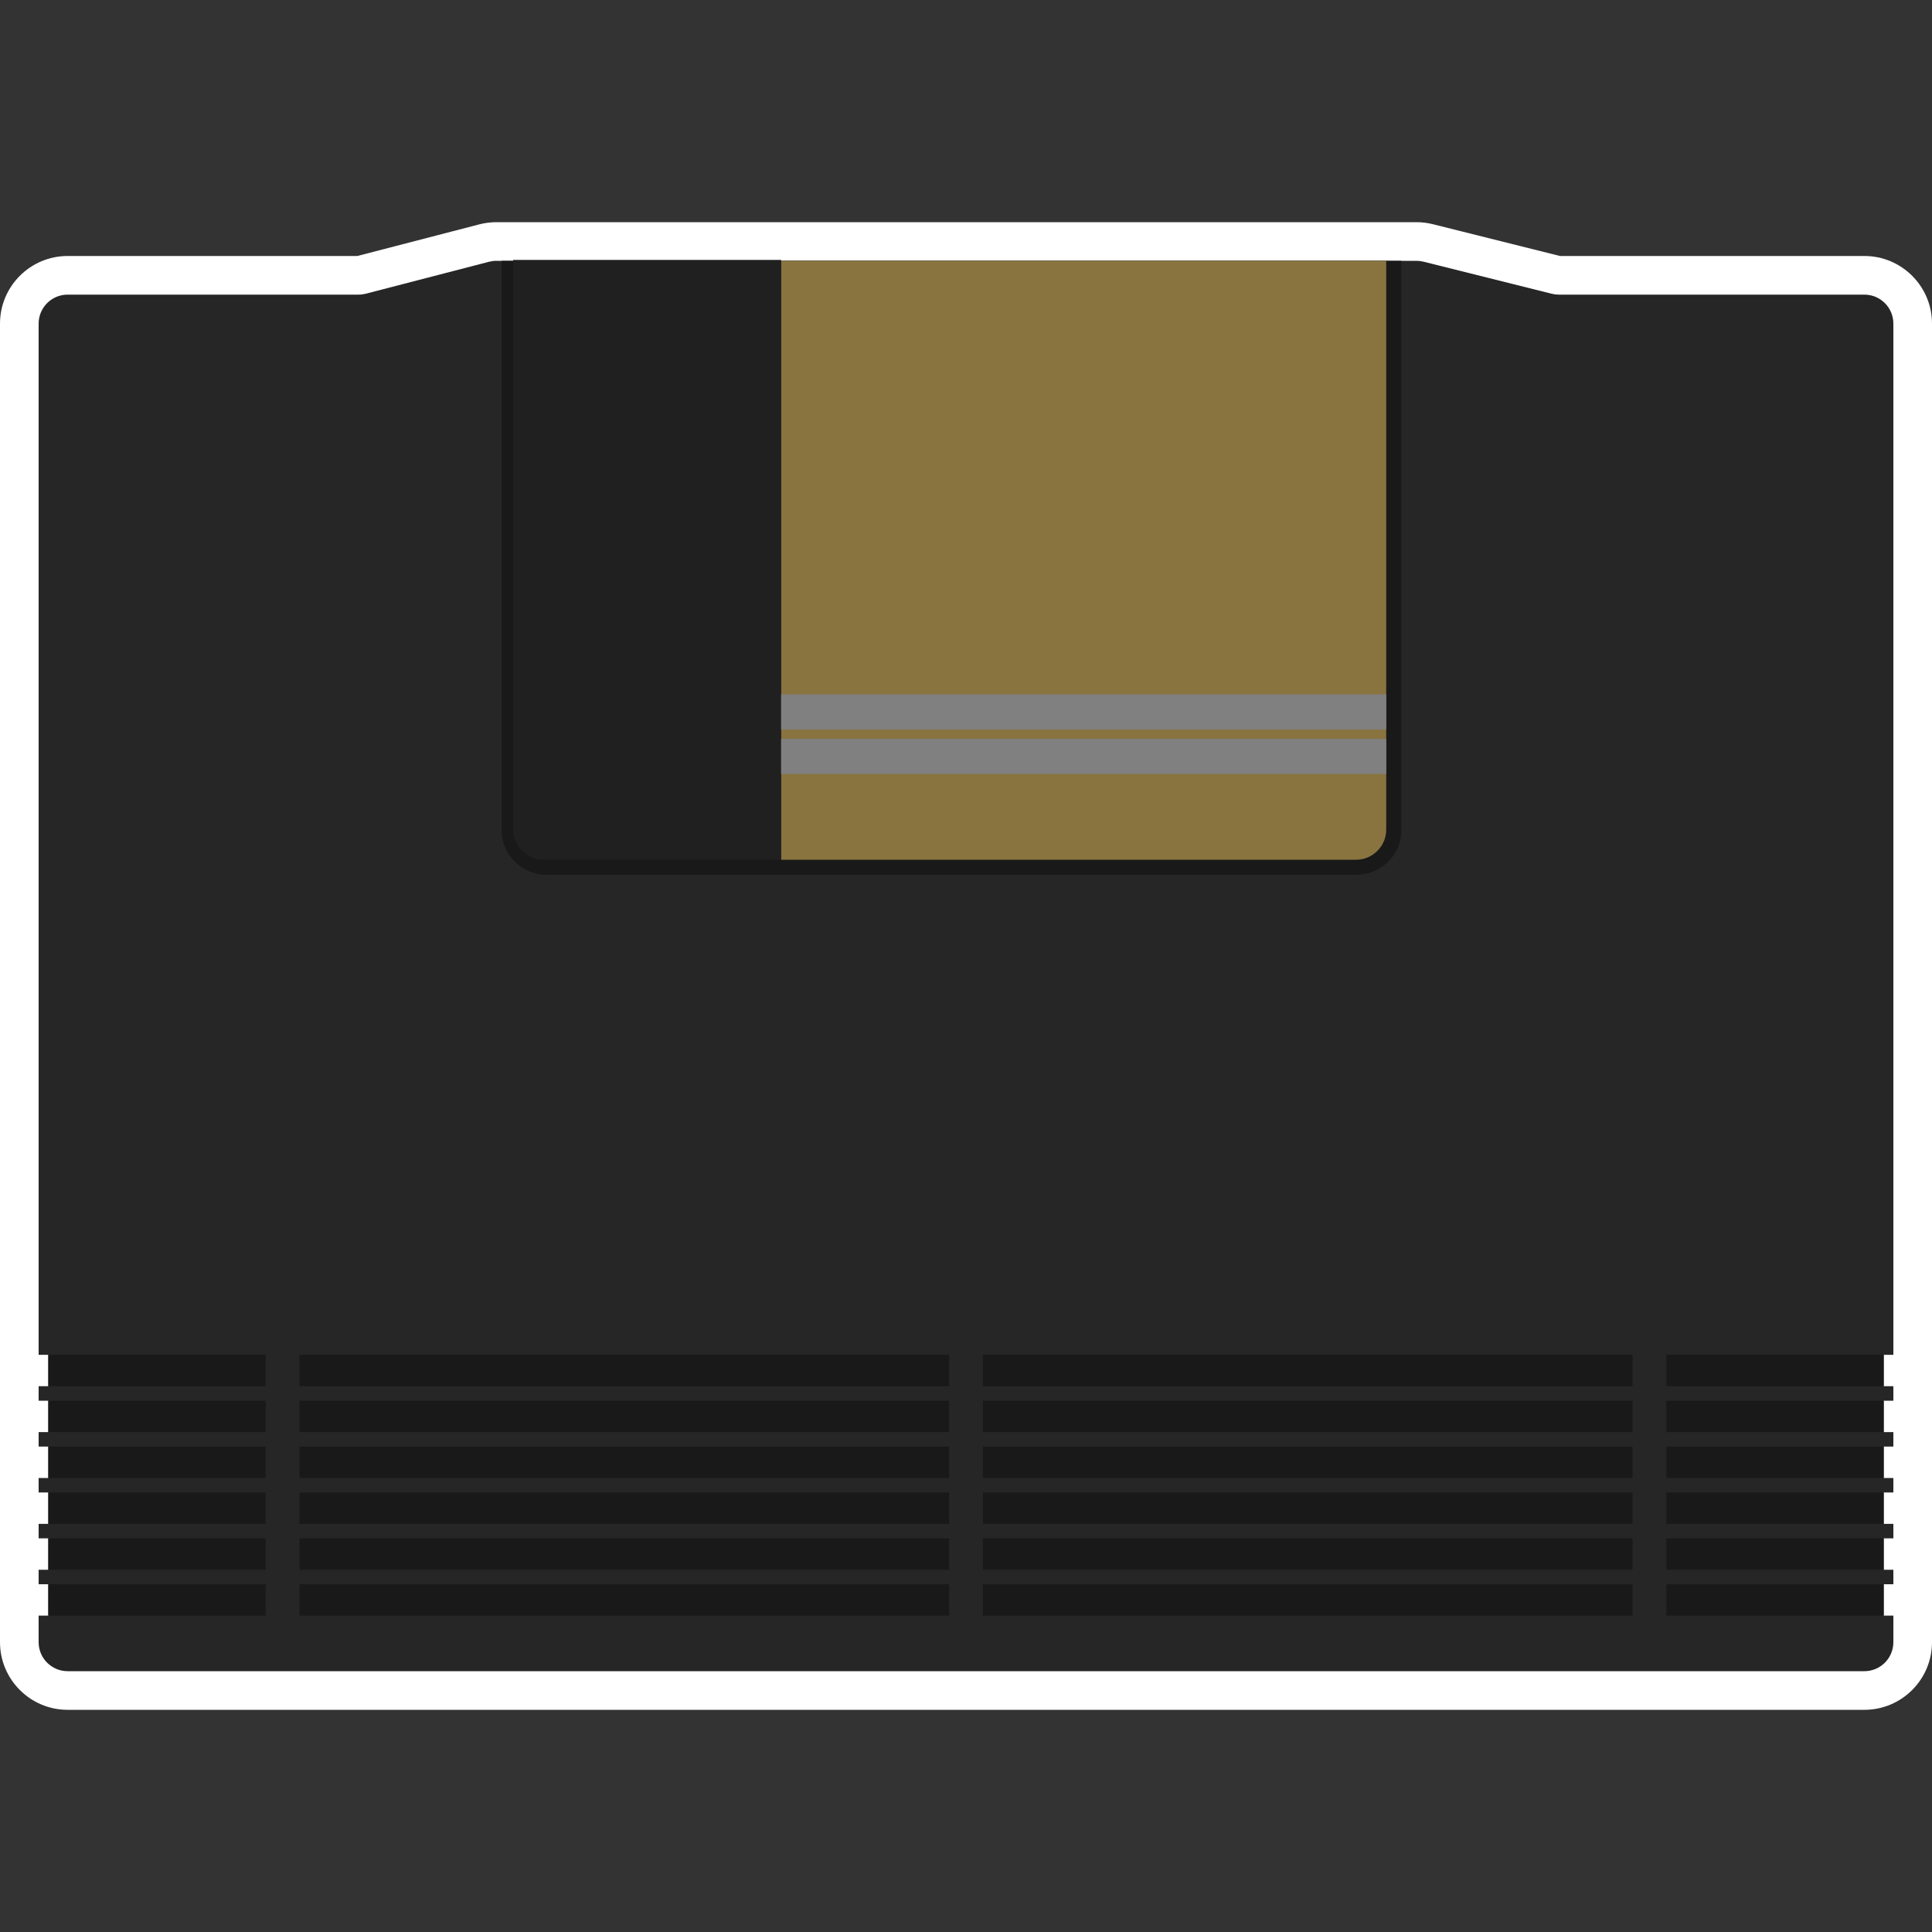 <?xml version="1.0" encoding="UTF-8" standalone="no"?>
<!-- Created with Inkscape (http://www.inkscape.org/) -->

<svg
   xmlns:dc="http://purl.org/dc/elements/1.1/"
   xmlns:cc="http://creativecommons.org/ns#"
   xmlns:rdf="http://www.w3.org/1999/02/22-rdf-syntax-ns#"
   xmlns:svg="http://www.w3.org/2000/svg"
   xmlns="http://www.w3.org/2000/svg"
   xmlns:sodipodi="http://sodipodi.sourceforge.net/DTD/sodipodi-0.dtd"
   xmlns:inkscape="http://www.inkscape.org/namespaces/inkscape"
   id="svg13388"
   version="1.1"
   inkscape:version="0.48.5 r10040"
   width="256"
   height="256"
   xml:space="preserve"
   sodipodi:docname="SNK - Neo Geo-content.svg"
   inkscape:export-filename="/Users/margetts/Desktop/BAXY RetroActive/png_clean/SNK - Neo Geo-content.png"
   inkscape:export-xdpi="90"
   inkscape:export-ydpi="90"><rect width="100%" height="100%" fill="#333333" stroke="none"/><defs
     id="defs13392"><clipPath
       clipPathUnits="userSpaceOnUse"
       id="clipPath13402"><path
         d="M 0,128 128,128 128,0 0,0 0,128 z"
         id="path13404"
         inkscape:connector-curvature="0" /></clipPath></defs><sodipodi:namedview
     pagecolor="#ffffff"
     bordercolor="#666666"
     borderopacity="1"
     objecttolerance="10"
     gridtolerance="10"
     guidetolerance="10"
     inkscape:pageopacity="0"
     inkscape:pageshadow="2"
     inkscape:window-width="1676"
     inkscape:window-height="1005"
     id="namedview13390"
     showgrid="false"
     inkscape:zoom="5.2625"
     inkscape:cx="56.152019"
     inkscape:cy="80"
     inkscape:window-x="4"
     inkscape:window-y="1"
     inkscape:window-maximized="1"
     inkscape:current-layer="g13396" /><g
     id="g13396"
     inkscape:groupmode="layer"
     inkscape:label="SNK - Neo Geo-content"
     transform="matrix(1.25,0,0,-1.25,0,256)"><g
       id="g13398"
       transform="matrix(1.6,0,0,1.6,0,-2.352)"><g
         id="g13400"
         clip-path="url(#clipPath13402)"><g
           id="g13406"
           transform="translate(93.844,114.75)"><path
             d="m 0,0 -60.959,0 c -0.379,0 -0.757,-0.048 -1.124,-0.143 l -8.087,-2.097 -19.194,0 c -2.47,0 -4.48,-2.01 -4.48,-4.48 l 0,-68.32 0,-2.56 0,-0.48 0,-2.56 0,-0.48 0,-2.56 0,-0.48 0,-2.56 0,-0.48 0,-2.56 0,-0.48 0,-2.56 0,-1.28 c 0,-2.47 2.01,-4.48 4.48,-4.48 l 119.04,0 c 2.471,0 4.48,2.01 4.48,4.48 l 0,1.28 0,2.56 0,0.48 0,2.56 0,0.48 0,2.56 0,0.48 0,2.56 0,0.48 0,2.56 0,0.48 0,2.56 0,68.32 c 0,2.47 -2.009,4.48 -4.48,4.48 l -20.165,0 -8.424,2.106 C 0.732,-0.045 0.366,0 0,0"
             style="fill:#ffffff;fill-opacity:1;fill-rule:nonzero;stroke:none"
             id="path13408"
             inkscape:connector-curvature="0" /></g><g
           id="g13410"
           transform="translate(124.8,22.43)"><path
             d="m 0,0 0,2.08 0.64,0 0,0.96 -0.64,0 0,2.08 0.64,0 0,0.96 -0.64,0 0,2.08 0.64,0 0,0.96 -0.64,0 0,2.08 0.64,0 0,0.96 -0.64,0 0,2.08 0.64,0 0,0.96 -0.64,0 0,2.08 0.64,0 0,68.32 c 0,1.06 -0.86,1.92 -1.92,1.92 l -20.244,0 c -0.157,0 -0.313,0.019 -0.465,0.057 l -8.502,2.126 c -0.152,0.038 -0.308,0.057 -0.465,0.057 l -60.959,0 c -0.163,0 -0.325,-0.021 -0.482,-0.061 l -8.166,-2.118 c -0.157,-0.04 -0.319,-0.061 -0.482,-0.061 l -19.275,0 c -1.06,0 -1.92,-0.86 -1.92,-1.92 l 0,-68.32 0.64,0 0,-2.08 -0.64,0 0,-0.96 0.64,0 0,-2.08 -0.64,0 0,-0.96 0.64,0 0,-2.08 -0.64,0 0,-0.96 0.64,0 0,-2.08 -0.64,0 0,-0.96 0.64,0 0,-2.08 -0.64,0 0,-0.96 0.64,0 0,-2.08 -0.64,0 0,-1.76 c 0,-1.06 0.86,-1.92 1.92,-1.92 l 119.04,0 c 1.06,0 1.92,0.86 1.92,1.92 L 0.64,0 0,0 z"
             style="fill:#262626;fill-opacity:1;fill-rule:nonzero;stroke:none"
             id="path13412"
             inkscape:connector-curvature="0" /></g><g
           id="g13414"
           transform="translate(92.84,112.19)"><path
             d="m 0,0 -59.6,0 0,-37.752 c 0,-1.614 1.346,-2.928 3,-2.928 l 53.6,0 c 1.654,0 3,1.314 3,2.928 L 0,0 z"
             style="fill:#191919;fill-opacity:1;fill-rule:nonzero;stroke:none"
             id="path13416"
             inkscape:connector-curvature="0" /></g><g
           id="g13418"
           transform="translate(89.84,72.51)"><path
             d="m 0,0 -38.09,0 0,39.68 L 2,39.68 2,2 C 2,0.895 1.105,0 0,0"
             style="fill:#897440;fill-opacity:1;fill-rule:nonzero;stroke:none"
             id="path13420"
             inkscape:connector-curvature="0" /></g><path
           d="m 62.88,37.63 -43.04,0 0,2.08 43.04,0 0,-2.08 z"
           style="fill:#191919;fill-opacity:1;fill-rule:nonzero;stroke:none"
           id="path13422"
           inkscape:connector-curvature="0" /><path
           d="m 62.88,34.59 -43.04,0 0,2.08 43.04,0 0,-2.08 z"
           style="fill:#191919;fill-opacity:1;fill-rule:nonzero;stroke:none"
           id="path13424"
           inkscape:connector-curvature="0" /><path
           d="m 62.88,31.55 -43.04,0 0,2.08 43.04,0 0,-2.08 z"
           style="fill:#191919;fill-opacity:1;fill-rule:nonzero;stroke:none"
           id="path13426"
           inkscape:connector-curvature="0" /><path
           d="m 62.88,28.51 -43.04,0 0,2.08 43.04,0 0,-2.08 z"
           style="fill:#191919;fill-opacity:1;fill-rule:nonzero;stroke:none"
           id="path13428"
           inkscape:connector-curvature="0" /><path
           d="m 62.88,25.47 -43.04,0 0,2.08 43.04,0 0,-2.08 z"
           style="fill:#191919;fill-opacity:1;fill-rule:nonzero;stroke:none"
           id="path13430"
           inkscape:connector-curvature="0" /><path
           d="m 62.88,22.43 -43.04,0 0,2.08 43.04,0 0,-2.08 z"
           style="fill:#191919;fill-opacity:1;fill-rule:nonzero;stroke:none"
           id="path13432"
           inkscape:connector-curvature="0" /><path
           d="m 108.16,37.63 -43.04,0 0,2.08 43.04,0 0,-2.08 z"
           style="fill:#191919;fill-opacity:1;fill-rule:nonzero;stroke:none"
           id="path13434"
           inkscape:connector-curvature="0" /><path
           d="m 108.16,34.59 -43.04,0 0,2.08 43.04,0 0,-2.08 z"
           style="fill:#191919;fill-opacity:1;fill-rule:nonzero;stroke:none"
           id="path13436"
           inkscape:connector-curvature="0" /><path
           d="m 108.16,31.55 -43.04,0 0,2.08 43.04,0 0,-2.08 z"
           style="fill:#191919;fill-opacity:1;fill-rule:nonzero;stroke:none"
           id="path13438"
           inkscape:connector-curvature="0" /><path
           d="m 108.16,28.51 -43.04,0 0,2.08 43.04,0 0,-2.08 z"
           style="fill:#191919;fill-opacity:1;fill-rule:nonzero;stroke:none"
           id="path13440"
           inkscape:connector-curvature="0" /><path
           d="m 108.16,25.47 -43.04,0 0,2.08 43.04,0 0,-2.08 z"
           style="fill:#191919;fill-opacity:1;fill-rule:nonzero;stroke:none"
           id="path13442"
           inkscape:connector-curvature="0" /><path
           d="m 108.16,22.43 -43.04,0 0,2.08 43.04,0 0,-2.08 z"
           style="fill:#191919;fill-opacity:1;fill-rule:nonzero;stroke:none"
           id="path13444"
           inkscape:connector-curvature="0" /><path
           d="m 124.8,37.63 -14.4,0 0,2.08 14.4,0 0,-2.08 z"
           style="fill:#191919;fill-opacity:1;fill-rule:nonzero;stroke:none"
           id="path13446"
           inkscape:connector-curvature="0" /><path
           d="m 124.8,34.59 -14.4,0 0,2.08 14.4,0 0,-2.08 z"
           style="fill:#191919;fill-opacity:1;fill-rule:nonzero;stroke:none"
           id="path13448"
           inkscape:connector-curvature="0" /><path
           d="m 124.8,31.55 -14.4,0 0,2.08 14.4,0 0,-2.08 z"
           style="fill:#191919;fill-opacity:1;fill-rule:nonzero;stroke:none"
           id="path13450"
           inkscape:connector-curvature="0" /><path
           d="m 124.8,28.51 -14.4,0 0,2.08 14.4,0 0,-2.08 z"
           style="fill:#191919;fill-opacity:1;fill-rule:nonzero;stroke:none"
           id="path13452"
           inkscape:connector-curvature="0" /><path
           d="m 124.8,25.47 -14.4,0 0,2.08 14.4,0 0,-2.08 z"
           style="fill:#191919;fill-opacity:1;fill-rule:nonzero;stroke:none"
           id="path13454"
           inkscape:connector-curvature="0" /><path
           d="m 124.8,22.43 -14.4,0 0,2.08 14.4,0 0,-2.08 z"
           style="fill:#191919;fill-opacity:1;fill-rule:nonzero;stroke:none"
           id="path13456"
           inkscape:connector-curvature="0" /><path
           d="m 17.6,37.63 -14.4,0 0,2.08 14.4,0 0,-2.08 z"
           style="fill:#191919;fill-opacity:1;fill-rule:nonzero;stroke:none"
           id="path13458"
           inkscape:connector-curvature="0" /><path
           d="m 17.6,34.59 -14.4,0 0,2.08 14.4,0 0,-2.08 z"
           style="fill:#191919;fill-opacity:1;fill-rule:nonzero;stroke:none"
           id="path13460"
           inkscape:connector-curvature="0" /><path
           d="m 17.6,31.55 -14.4,0 0,2.08 14.4,0 0,-2.08 z"
           style="fill:#191919;fill-opacity:1;fill-rule:nonzero;stroke:none"
           id="path13462"
           inkscape:connector-curvature="0" /><path
           d="m 17.6,28.51 -14.4,0 0,2.08 14.4,0 0,-2.08 z"
           style="fill:#191919;fill-opacity:1;fill-rule:nonzero;stroke:none"
           id="path13464"
           inkscape:connector-curvature="0" /><path
           d="m 17.6,25.47 -14.4,0 0,2.08 14.4,0 0,-2.08 z"
           style="fill:#191919;fill-opacity:1;fill-rule:nonzero;stroke:none"
           id="path13466"
           inkscape:connector-curvature="0" /><path
           d="m 17.6,22.43 -14.4,0 0,2.08 14.4,0 0,-2.08 z"
           style="fill:#191919;fill-opacity:1;fill-rule:nonzero;stroke:none"
           id="path13468"
           inkscape:connector-curvature="0" /><g
           id="g13470"
           transform="translate(36,72.51)"><path
             d="m 0,0 15.75,0 0,39.74 L -2,39.74 -2,2 C -2,0.895 -1.105,0 0,0"
             style="fill:#202020;fill-opacity:1;fill-rule:nonzero;stroke:none"
             id="path13472"
             inkscape:connector-curvature="0" /></g><path
           d="m 91.84,81.138 -40.09,0 0,2.327 40.09,0 0,-2.327 z"
           style="fill:#808080;fill-opacity:1;fill-rule:nonzero;stroke:none"
           id="path13474"
           inkscape:connector-curvature="0" /><path
           d="m 91.84,78.191 -40.09,0 0,2.327 40.09,0 0,-2.327 z"
           style="fill:#808080;fill-opacity:1;fill-rule:nonzero;stroke:none"
           id="path13476"
           inkscape:connector-curvature="0" /></g></g></g></svg>